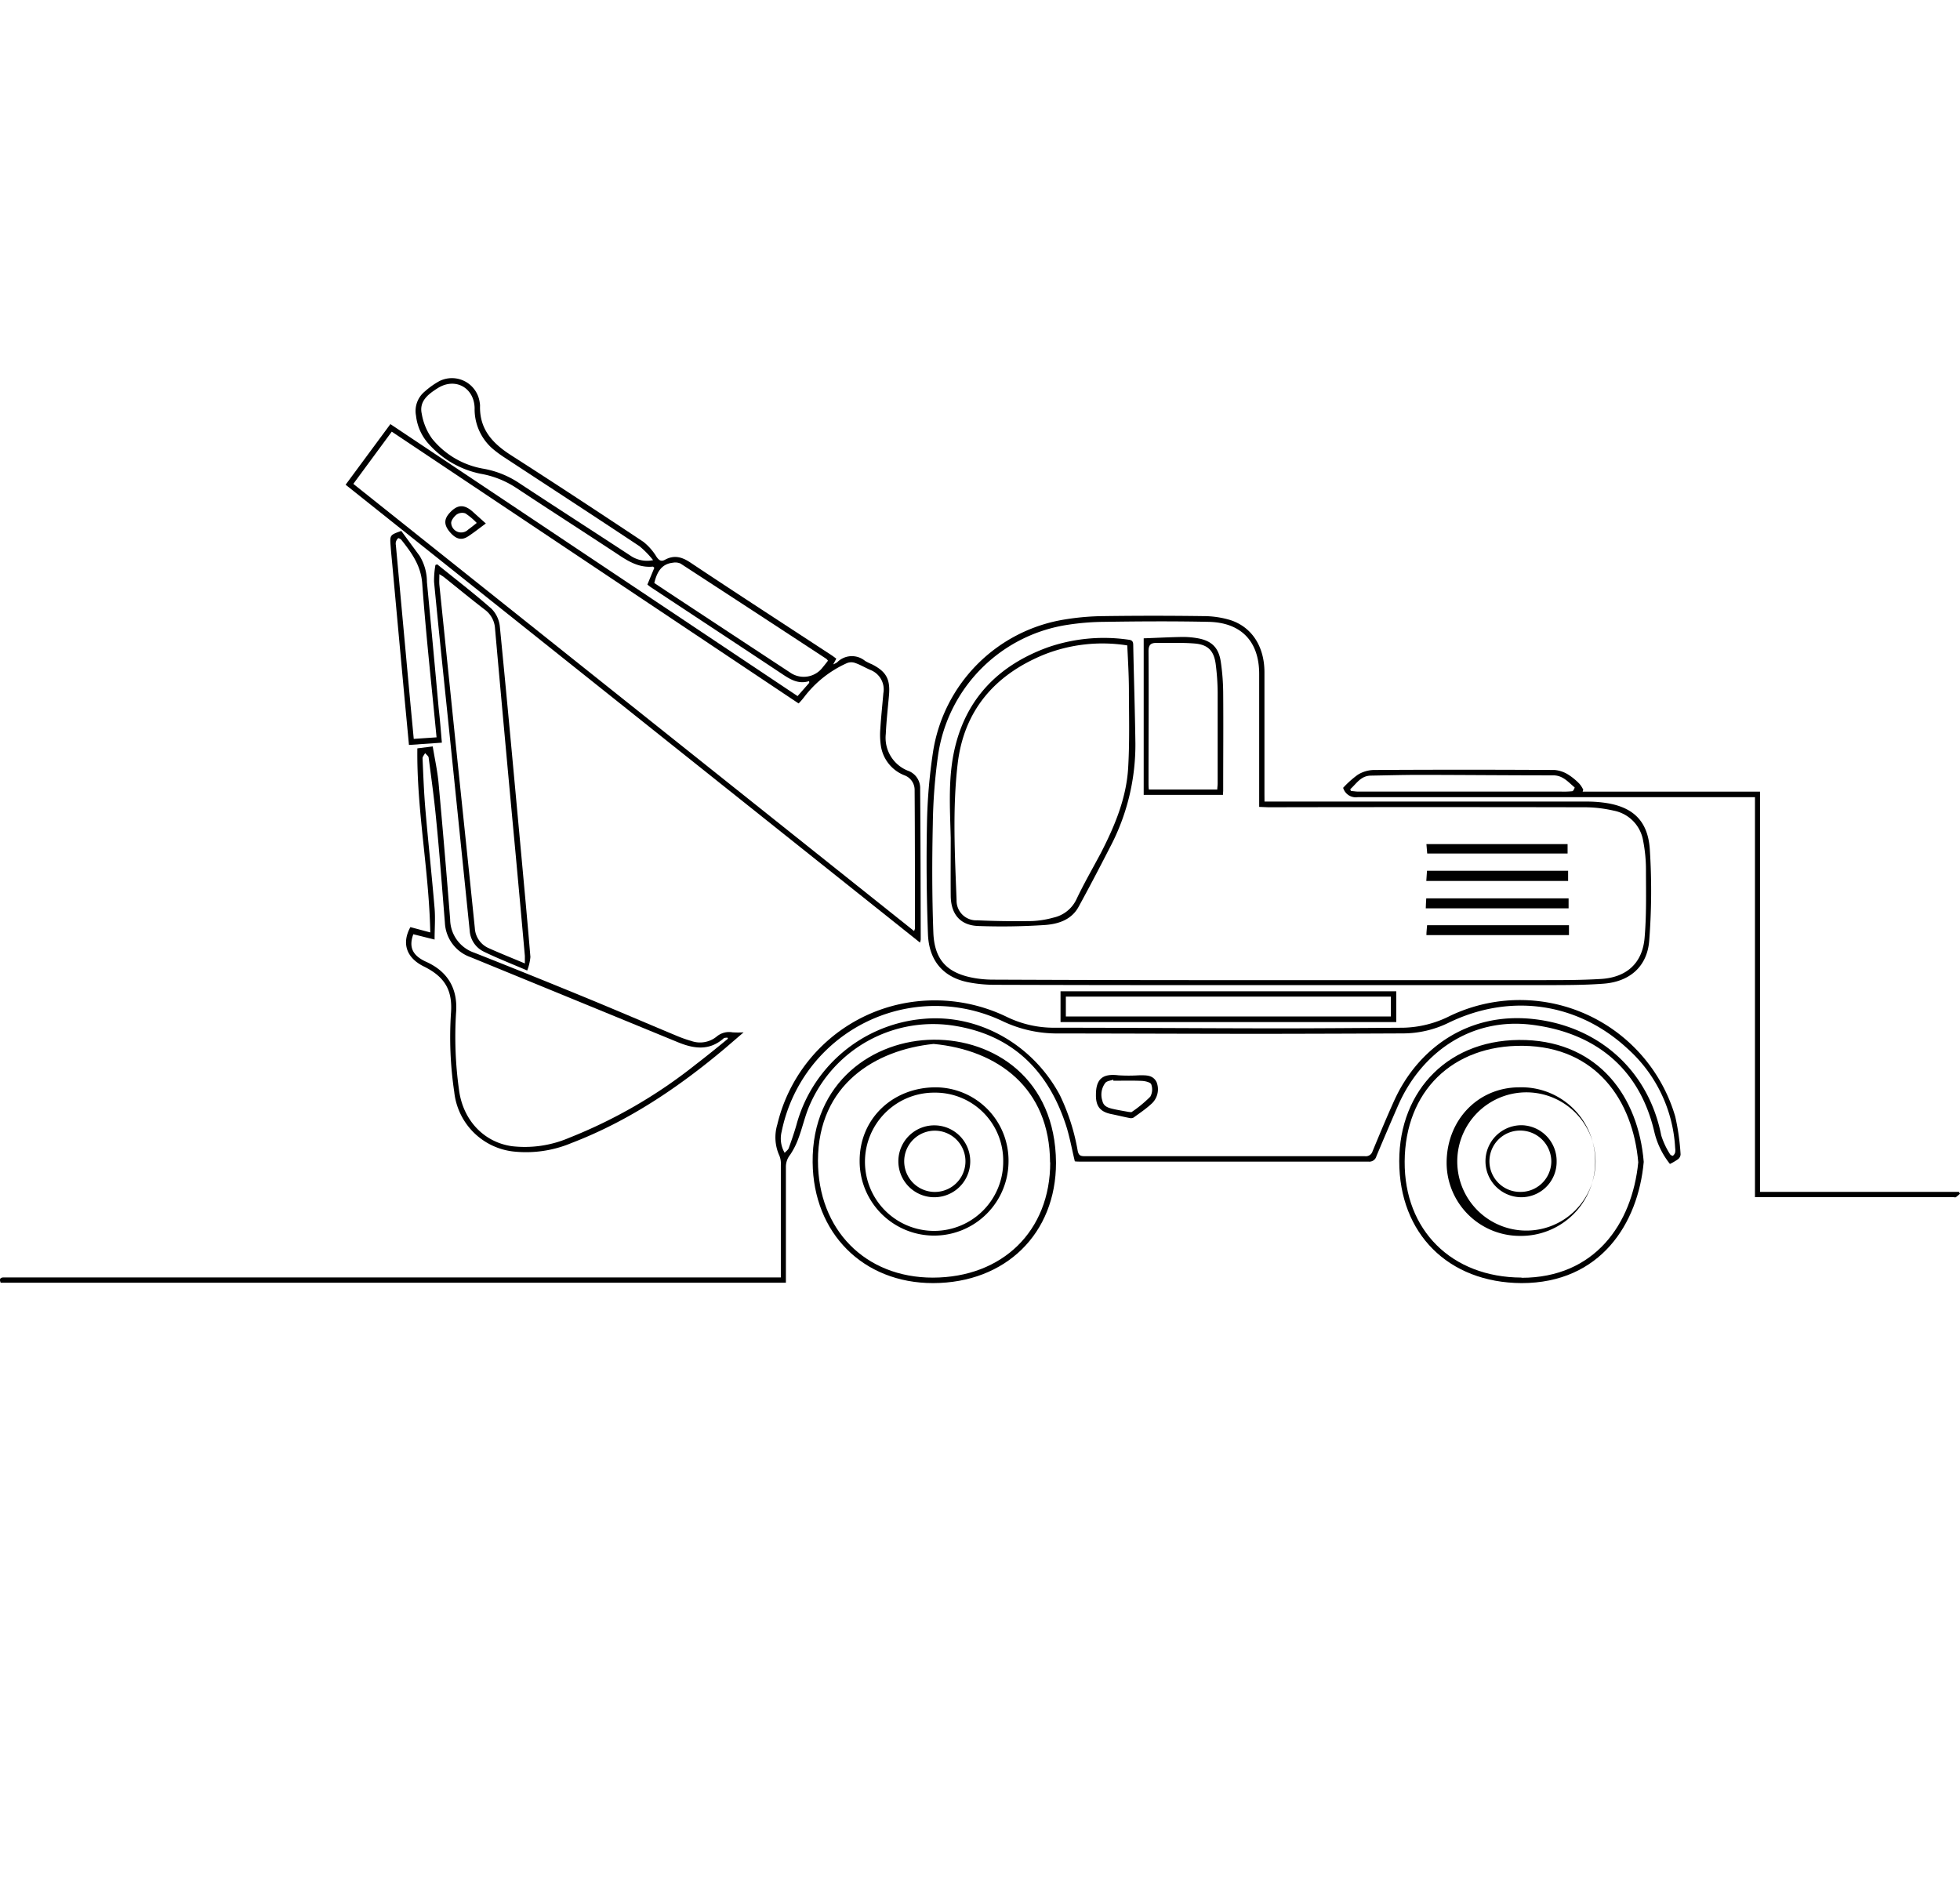 <svg xmlns="http://www.w3.org/2000/svg" viewBox="0 0 368.61 355.7"><g id="OBJECTS"><path d="M314.06,218.9a15.32,15.32,0,0,1-2.93-6c-2.92-12.58-11.78-18.75-23-20.17-11.47-1.46-20.84,5.24-25.19,15.16q-2.08,4.77-4.09,9.57a1.37,1.37,0,0,1-1.5,1q-27.11,0-54.21,0c-.32,0-.63,0-1-.05-.59-2.41-1-4.86-1.8-7.19C197,201.33,190.46,194.84,180,193a25.29,25.29,0,0,0-27.68,14.73c-.9,2-1.35,4.16-2.11,6.21a14.3,14.3,0,0,1-1.62,3.25,3.61,3.61,0,0,0-.79,2.28c0,6.8,0,13.6,0,20.39v1.38H.13c-.27-.64-.15-1,.62-1h146.1v-1.36c0-6.59,0-13.19,0-19.79a4,4,0,0,0-.27-1.74,8.29,8.29,0,0,1-.4-5.84,30.35,30.35,0,0,1,26-23.16,31,31,0,0,1,17.24,2.93,20.21,20.21,0,0,0,8.91,2c13.91,0,27.83.11,41.74.12,7.95,0,15.91-.07,23.86-.12a20.38,20.38,0,0,0,8.74-2.21,30.44,30.44,0,0,1,42.39,18.93,43.91,43.91,0,0,1,1,7.08,1.21,1.21,0,0,1-.48.93A10.49,10.49,0,0,1,314.06,218.9Zm-166.49-2.09c.31-.34.65-.56.76-.87.51-1.4,1-2.82,1.42-4.26a27.14,27.14,0,0,1,23.95-20.07c10.22-.93,20.47,4.68,25.64,14.38a39.59,39.59,0,0,1,3.34,10.45c.17.78.46,1,1.25,1q26.38,0,52.77,0a1.31,1.31,0,0,0,1.43-.92c1.33-3.2,2.66-6.41,4.09-9.57,4.41-9.7,13.92-16.83,26.58-15.25,12.16,1.52,21.26,9.8,23.62,21.83a14.86,14.86,0,0,0,1.65,3.53c.09.16.46.35.55.3a1.23,1.23,0,0,0,.42-.62,2.63,2.63,0,0,0,0-.84,27,27,0,0,0-8.92-18.65c-9.41-8.75-22.14-10.52-33.69-4.9a19.55,19.55,0,0,1-8.55,2q-12.84.06-25.66.08c-13.07,0-26.15-.06-39.22-.07a23.79,23.79,0,0,1-10.42-2.3A29.47,29.47,0,0,0,147,212.84,5.32,5.32,0,0,0,147.57,216.81Z"/><path d="M152.17,128.1c-2.15.66-3.72-.44-5.34-1.52-8.12-5.39-16.26-10.74-24.39-16.12-.23-.15-.43-.32-.69-.52l1.31-3.16c-.16-.13-.22-.23-.28-.22-2.61.25-4.65-1-6.71-2.39C109.74,100,103.35,95.9,97,91.7a17.53,17.53,0,0,0-6.61-2.6,17.87,17.87,0,0,1-9.87-5.73,9.42,9.42,0,0,1-2.28-5.19,4.72,4.72,0,0,1,1.62-4.53,14.83,14.83,0,0,1,2.82-2,5.27,5.27,0,0,1,7.53,4,4.09,4.09,0,0,1,.07.6c-.15,4.46,2.35,7.15,5.89,9.4C104.52,91,112.75,96.42,121,101.9a10.57,10.57,0,0,1,2.49,2.85c.45.63.85.91,1.56.53,1.71-.94,3.16-.56,4.76.5,8.81,5.87,17.69,11.63,26.54,17.42.3.2.58.41.93.67l-.58,1.08a4.28,4.28,0,0,0,.74-.39,3.89,3.89,0,0,1,5.27-.25,11.84,11.84,0,0,0,1.29.63c2.68,1.37,3.45,2.79,3.19,5.8-.21,2.42-.49,4.85-.6,7.28a6.65,6.65,0,0,0,4.35,7,3.46,3.46,0,0,1,2.11,3.36c.08,9.43.09,18.86.11,28.3a3,3,0,0,1-.14.59L65,91.16l8.42-11.4L150,130.91l2.19-2.49Zm-2,4.18L73.68,81.18,66.45,91,171.91,175.1a2.74,2.74,0,0,0,.16-.48c0-8.68,0-17.35-.06-26a2.92,2.92,0,0,0-1.89-2.8,7.08,7.08,0,0,1-4.47-5.66,14,14,0,0,1-.09-3.1c.14-2.24.38-4.46.57-6.69A3.92,3.92,0,0,0,163.7,126c-1-.44-1.93-1-2.94-1.34a2.15,2.15,0,0,0-1.52.07,20.74,20.74,0,0,0-8,6.36A14,14,0,0,1,150.21,132.28Zm-27.35-26.94a17.32,17.32,0,0,0-2.56-2.62c-8.41-5.59-16.88-11.1-25.32-16.64a21.3,21.3,0,0,1-2.4-1.78,9.84,9.84,0,0,1-3.28-7.56c-.1-3.87-3.68-5.8-6.94-3.74-1.75,1.11-3.54,2.43-3,4.83a11.21,11.21,0,0,0,1.94,4.67,15.84,15.84,0,0,0,9.49,5.62,17.62,17.62,0,0,1,6.63,2.56c7.13,4.7,14.32,9.32,21.46,14A5.54,5.54,0,0,0,122.86,105.34Zm32.87,18.89a2.33,2.33,0,0,0-.26-.31q-13.72-9-27.46-17.94a2.46,2.46,0,0,0-1.44-.15c-2.19.24-3,1.86-3.48,3.81l2.14,1.43q11.69,7.71,23.39,15.4a4.47,4.47,0,0,0,6.17-1C155.1,125.05,155.42,124.65,155.73,124.23Z"/><path d="M237.81,150.75h1.6q29.43,0,58.87,0a23.9,23.9,0,0,1,4.06.31c4.84.83,7.57,3.39,7.93,8.63a120.69,120.69,0,0,1-.11,17.22c-.37,4.87-3.68,7.73-8.61,8.09-3.7.28-7.42.26-11.13.27q-33.53,0-67,0-18.3,0-36.58-.06a26.11,26.11,0,0,1-4.75-.48c-4.64-.92-7.37-4-7.57-9q-.39-10.37-.19-20.73a101.26,101.26,0,0,1,1.14-13.58,29.85,29.85,0,0,1,24.84-24.93,47.77,47.77,0,0,1,7.27-.62q9.34-.13,18.7,0a17.64,17.64,0,0,1,5.06.73c4.11,1.31,6.44,5,6.46,9.77q0,11.46,0,22.91Zm-1,1v-1.48c0-7.84,0-15.67,0-23.51,0-6.13-3.38-9.68-9.51-9.81-6.55-.14-13.11-.1-19.66,0a46.75,46.75,0,0,0-6.68.53,29,29,0,0,0-24.53,24.49,102.74,102.74,0,0,0-1,13c-.15,6.79-.15,13.59.1,20.37.19,5.27,2.67,7.76,7.89,8.63a20.94,20.94,0,0,0,3.45.27q18.48.08,36.94.09,33.28,0,66.57,0c3.51,0,7,0,10.54-.21,4.9-.24,7.95-2.9,8.37-7.71.37-4.21.27-8.46.26-12.7a28.21,28.21,0,0,0-.53-5.58,6.92,6.92,0,0,0-5.52-5.67,24.58,24.58,0,0,0-5.33-.64q-29.81-.06-59.61,0Z"/><path d="M297.64,148.88H331v75.27h37.4l.21.35a9.45,9.45,0,0,1-.77.65c-.12.07-.32,0-.48,0H331.15c-.32,0-.63,0-1.1,0V149.92H298.17c-14.27,0-28.54,0-42.8,0a2.48,2.48,0,0,1-2.77-1.76,18.54,18.54,0,0,1,2.73-2.44,5.92,5.92,0,0,1,3-.91q17-.1,34.05,0a5.74,5.74,0,0,1,2.54.86,11.28,11.28,0,0,1,2.12,1.74,5,5,0,0,1,.72,1.12Zm-43.7-.46.12.35c.44,0,.89.1,1.34.1h38.15a15.4,15.4,0,0,0,2.15-.07c.19,0,.47-.68.44-.71-1.21-1-2.2-2.28-4.05-2.27-8.39,0-16.78-.08-25.18-.09-3,0-6.07.09-9.11.14C255.91,145.9,255.1,147.39,253.94,148.42Z"/><path d="M77.18,174.36l3.74,1c-.23-11.65-2.58-23-2.43-34.62l2.89-.36c.39,2.36.9,4.65,1.11,7q1.17,12.78,2.17,25.55a6.68,6.68,0,0,0,4.56,6.25q10.35,4.09,20.64,8.32c5.8,2.38,11.55,4.86,17.33,7.27a23.53,23.53,0,0,0,2.81,1,4.94,4.94,0,0,0,4.76-.81,3.62,3.62,0,0,1,3-.81,17.28,17.28,0,0,0,2.09,0l-3.49,3c-8.76,7.37-18.16,13.71-28.92,17.83a22.07,22.07,0,0,1-10.8,1.59,12.6,12.6,0,0,1-11.21-11.2,69.71,69.71,0,0,1-.61-14.93c.3-4.29-1.22-6.77-5.15-8.7C76.44,180.13,75.5,177.42,77.18,174.36Zm59.73,21-.13-.23c-.24.06-.56,0-.73.19-2.68,2.33-5.55,1.92-8.53.7q-19.47-8-39-16a7.21,7.21,0,0,1-4.85-6.51c-.53-6.49-1-13-1.65-19.46-.36-3.85-.9-7.69-1.4-11.52,0-.32-.44-.6-.67-.9-.17.34-.5.68-.48,1,.14,3.23.26,6.47.54,9.69.53,6.17,1.2,12.32,1.72,18.49.16,1.92,0,3.87,0,5.89l-4-1c-.88,2.39-.18,4,2.39,5.17,4.2,1.88,6,5.19,5.65,9.6a72.08,72.08,0,0,0,.55,14.46c.71,5.62,4.57,9.86,9.94,10.63A21.14,21.14,0,0,0,107,214a93.29,93.29,0,0,0,23.85-13.81C132.91,198.61,134.9,197,136.91,195.34Z"/><path d="M82.22,106.13c3.41,2.76,6.9,5.44,10.2,8.34A5.53,5.53,0,0,1,94,117.81c1.43,14.51,2.75,29,4.09,43.54.57,6.21,1.15,12.41,1.66,18.62a9.25,9.25,0,0,1-.6,2.55c-2.9-1.25-5.58-2.29-8.15-3.54a4.73,4.73,0,0,1-2.67-4Q86.17,153.88,84,132.78c-.81-7.79-1.62-15.57-2.37-23.37a16.88,16.88,0,0,1,.26-3.15Zm16.49,75.06c0-.66,0-1,0-1.41q-.84-9.42-1.71-18.85-2-21.35-3.9-42.69a4.73,4.73,0,0,0-1.82-3.5c-2.61-2-5.19-4.13-7.78-6.2-.23-.18-.5-.32-.87-.56,0,.78-.05,1.41,0,2q1.5,14.6,3,29.19c1.22,11.79,2.47,23.58,3.67,35.38a4.37,4.37,0,0,0,2.69,3.8C94.12,179.31,96.26,180.16,98.71,181.19Z"/><path d="M175.48,241.31c-13.18,0-22.52-9.41-22.65-22.71-.15-15.14,11.48-23,22.77-23.07s22.89,7.3,23,23.13C198.6,232,189.13,241.28,175.48,241.31Zm22-22.7c-.06-14-9.83-21.13-21.9-22.28-10.84,1.11-21.72,7.54-21.75,21.95,0,13,8.9,22,21.61,22C188.57,240.25,197.52,231.46,197.51,218.61Z"/><path d="M286.15,241.31c-13.79-.08-23-9.33-23-22.93,0-13.42,9.46-23.3,23.84-22.78,13.64.51,21.13,10.58,22.14,22.91C308.09,230.12,301,241.31,286.15,241.31Zm0-1c13.75,0,20.81-10.11,21.95-21.72-1-11.63-7.91-21.73-21.64-21.91-13.34-.17-22.22,8.61-22.29,21.77C264.09,231.36,273,240.22,286.14,240.27Z"/><path d="M199.45,186.43h63.14v5.79H199.45Zm1,1v3.74h61.13v-3.74Z"/><path d="M83.1,139.67l-6.19.43c-.28-3-.55-5.83-.82-8.69q-1.17-12.7-2.33-25.41c-.1-1.08-.21-2.15-.29-3.23-.17-2.15-.16-2.15,2-2.92l3.45,4.7a9.44,9.44,0,0,1,1.37,4.9q1.14,11.92,2.22,23.86C82.75,135.38,82.91,137.45,83.1,139.67Zm-1-1c-.93-9.74-2-19.34-2.7-29-.26-3.34-2-5.72-3.9-8.12-.14-.18-.54-.39-.62-.33a1.52,1.52,0,0,0-.43.71,1.55,1.55,0,0,0,0,.6l2.58,28.13c.25,2.73.52,5.46.78,8.3Z"/><path d="M206.11,205.87c0-3,1.32-4,4.24-3.64a30.43,30.43,0,0,0,3.82,0c1.29,0,2.62-.13,3.34,1.27a3.68,3.68,0,0,1-1,4.13c-1,.92-2.2,1.73-3.33,2.55a1.06,1.06,0,0,1-.75.08c-1.14-.22-2.26-.5-3.39-.73C206.91,209.11,206.07,208.06,206.11,205.87Zm3.27-2.62,0-.2c-.5.18-1.17.23-1.49.58a3.68,3.68,0,0,0-.57,3.39c.2,1,1,1.29,1.81,1.49,1,.24,2.11.42,3.16.61.19,0,.45.09.56,0a23.72,23.72,0,0,0,3.48-2.87,2.79,2.79,0,0,0,.18-2.32c-.13-.38-1.12-.62-1.74-.65C212.94,203.2,211.16,203.25,209.38,203.25Z"/><path d="M91.37,98.45c-1.16.85-2.19,1.67-3.28,2.39-1.31.88-2.38.57-3.59-.9-1-1.26-1-2.28,0-3.41,1.48-1.66,2.76-1.75,4.39-.31C89.67,96.93,90.47,97.64,91.37,98.45Zm-1.71-.1a12.4,12.4,0,0,0-2.14-1.8,1.87,1.87,0,0,0-1.66.23c-.49.38-1.08,1.17-1,1.66a1.88,1.88,0,0,0,3.2,1.15C88.59,99.21,89.08,98.81,89.66,98.35Z"/><path d="M178.8,157.59c-.14-5.71-.54-11.47.81-17.06,2.26-9.42,8.39-15.46,17.34-18.75a32.18,32.18,0,0,1,15.24-1.48c.6.07.91.22.93.93.12,6.19.33,12.37.41,18.55a41.31,41.31,0,0,1-4.78,19.57c-1.93,3.77-3.89,7.52-5.92,11.22-1.34,2.43-3.82,3.21-6.29,3.39a122.37,122.37,0,0,1-12.56.19c-3.39-.12-5.14-2.22-5.18-5.66C178.77,164.85,178.8,161.22,178.8,157.59ZM212,121.38a29.83,29.83,0,0,0-15.75,1.77c-9.17,3.79-14.94,10.44-16.14,20.44-1,8.54-.53,17.15-.21,25.73a3.69,3.69,0,0,0,3.89,3.76c3.43.16,6.87.19,10.3.14a17.74,17.74,0,0,0,4-.64,6.27,6.27,0,0,0,4.39-3.53c1.39-2.92,3-5.71,4.53-8.58,2.61-5.07,4.82-10.31,5.16-16.07.27-4.62.17-9.25.14-13.88C212.33,127.49,212.15,124.47,212,121.38Z"/><path d="M230,149.49H215.09V120.05c2.43-.09,4.85-.22,7.27-.26a15.74,15.74,0,0,1,2.74.22c2.74.45,4.11,1.75,4.5,4.52a42.12,42.12,0,0,1,.44,5.72c.05,6.11,0,12.23,0,18.34C230.05,148.86,230,149.14,230,149.49Zm-1.07-1c0-.41.07-.76.07-1.11,0-5.75,0-11.51,0-17.26a43.66,43.66,0,0,0-.37-5.24c-.34-2.51-1.46-3.66-4-3.86s-4.77-.07-7.16-.11c-1.08,0-1.47.4-1.47,1.56.06,8.23,0,16.46,0,24.68,0,.43,0,.86.06,1.34Z"/><path d="M268.14,170.83c0-.63.06-1.21.09-1.88H295v1.88Z"/><path d="M268.24,165.68c.05-.71.09-1.29.13-1.92h26.54v1.92Z"/><path d="M295.07,174v1.86H268.26c0-.6.08-1.21.13-1.86Z"/><path d="M268.41,160.52l-.15-1.77h26.55v1.77Z"/><path d="M189.67,218.46a14,14,0,1,1-28-.17c0-7.9,6.22-13.83,14.38-13.8A13.77,13.77,0,0,1,189.67,218.46Zm-1-.07a12.78,12.78,0,0,0-12.93-12.9,13,13,0,1,0,12.93,12.9Z"/><path d="M300,218.53a13.94,13.94,0,0,1-14.09,13.9,13.77,13.77,0,0,1-13.85-13.72c0-8.05,5.89-14.21,13.66-14.22A13.86,13.86,0,0,1,300,218.53Zm-14,12.86a13,13,0,1,0-.15-25.9,13,13,0,0,0,.15,25.9Z"/><path d="M175.57,225.16a6.76,6.76,0,1,1,.48-13.51,6.76,6.76,0,0,1-.48,13.51Zm0-1a5.76,5.76,0,0,0,.48-11.51,5.76,5.76,0,1,0-.48,11.51Z"/><path d="M286,225.16a6.77,6.77,0,1,1,.28-13.54,6.73,6.73,0,0,1,6.47,6.8A6.65,6.65,0,0,1,286,225.16Zm-.08-1a5.78,5.78,0,0,0,5.83-5.72,5.85,5.85,0,0,0-5.39-5.8,5.77,5.77,0,1,0-.44,11.52Z"/></g></svg>